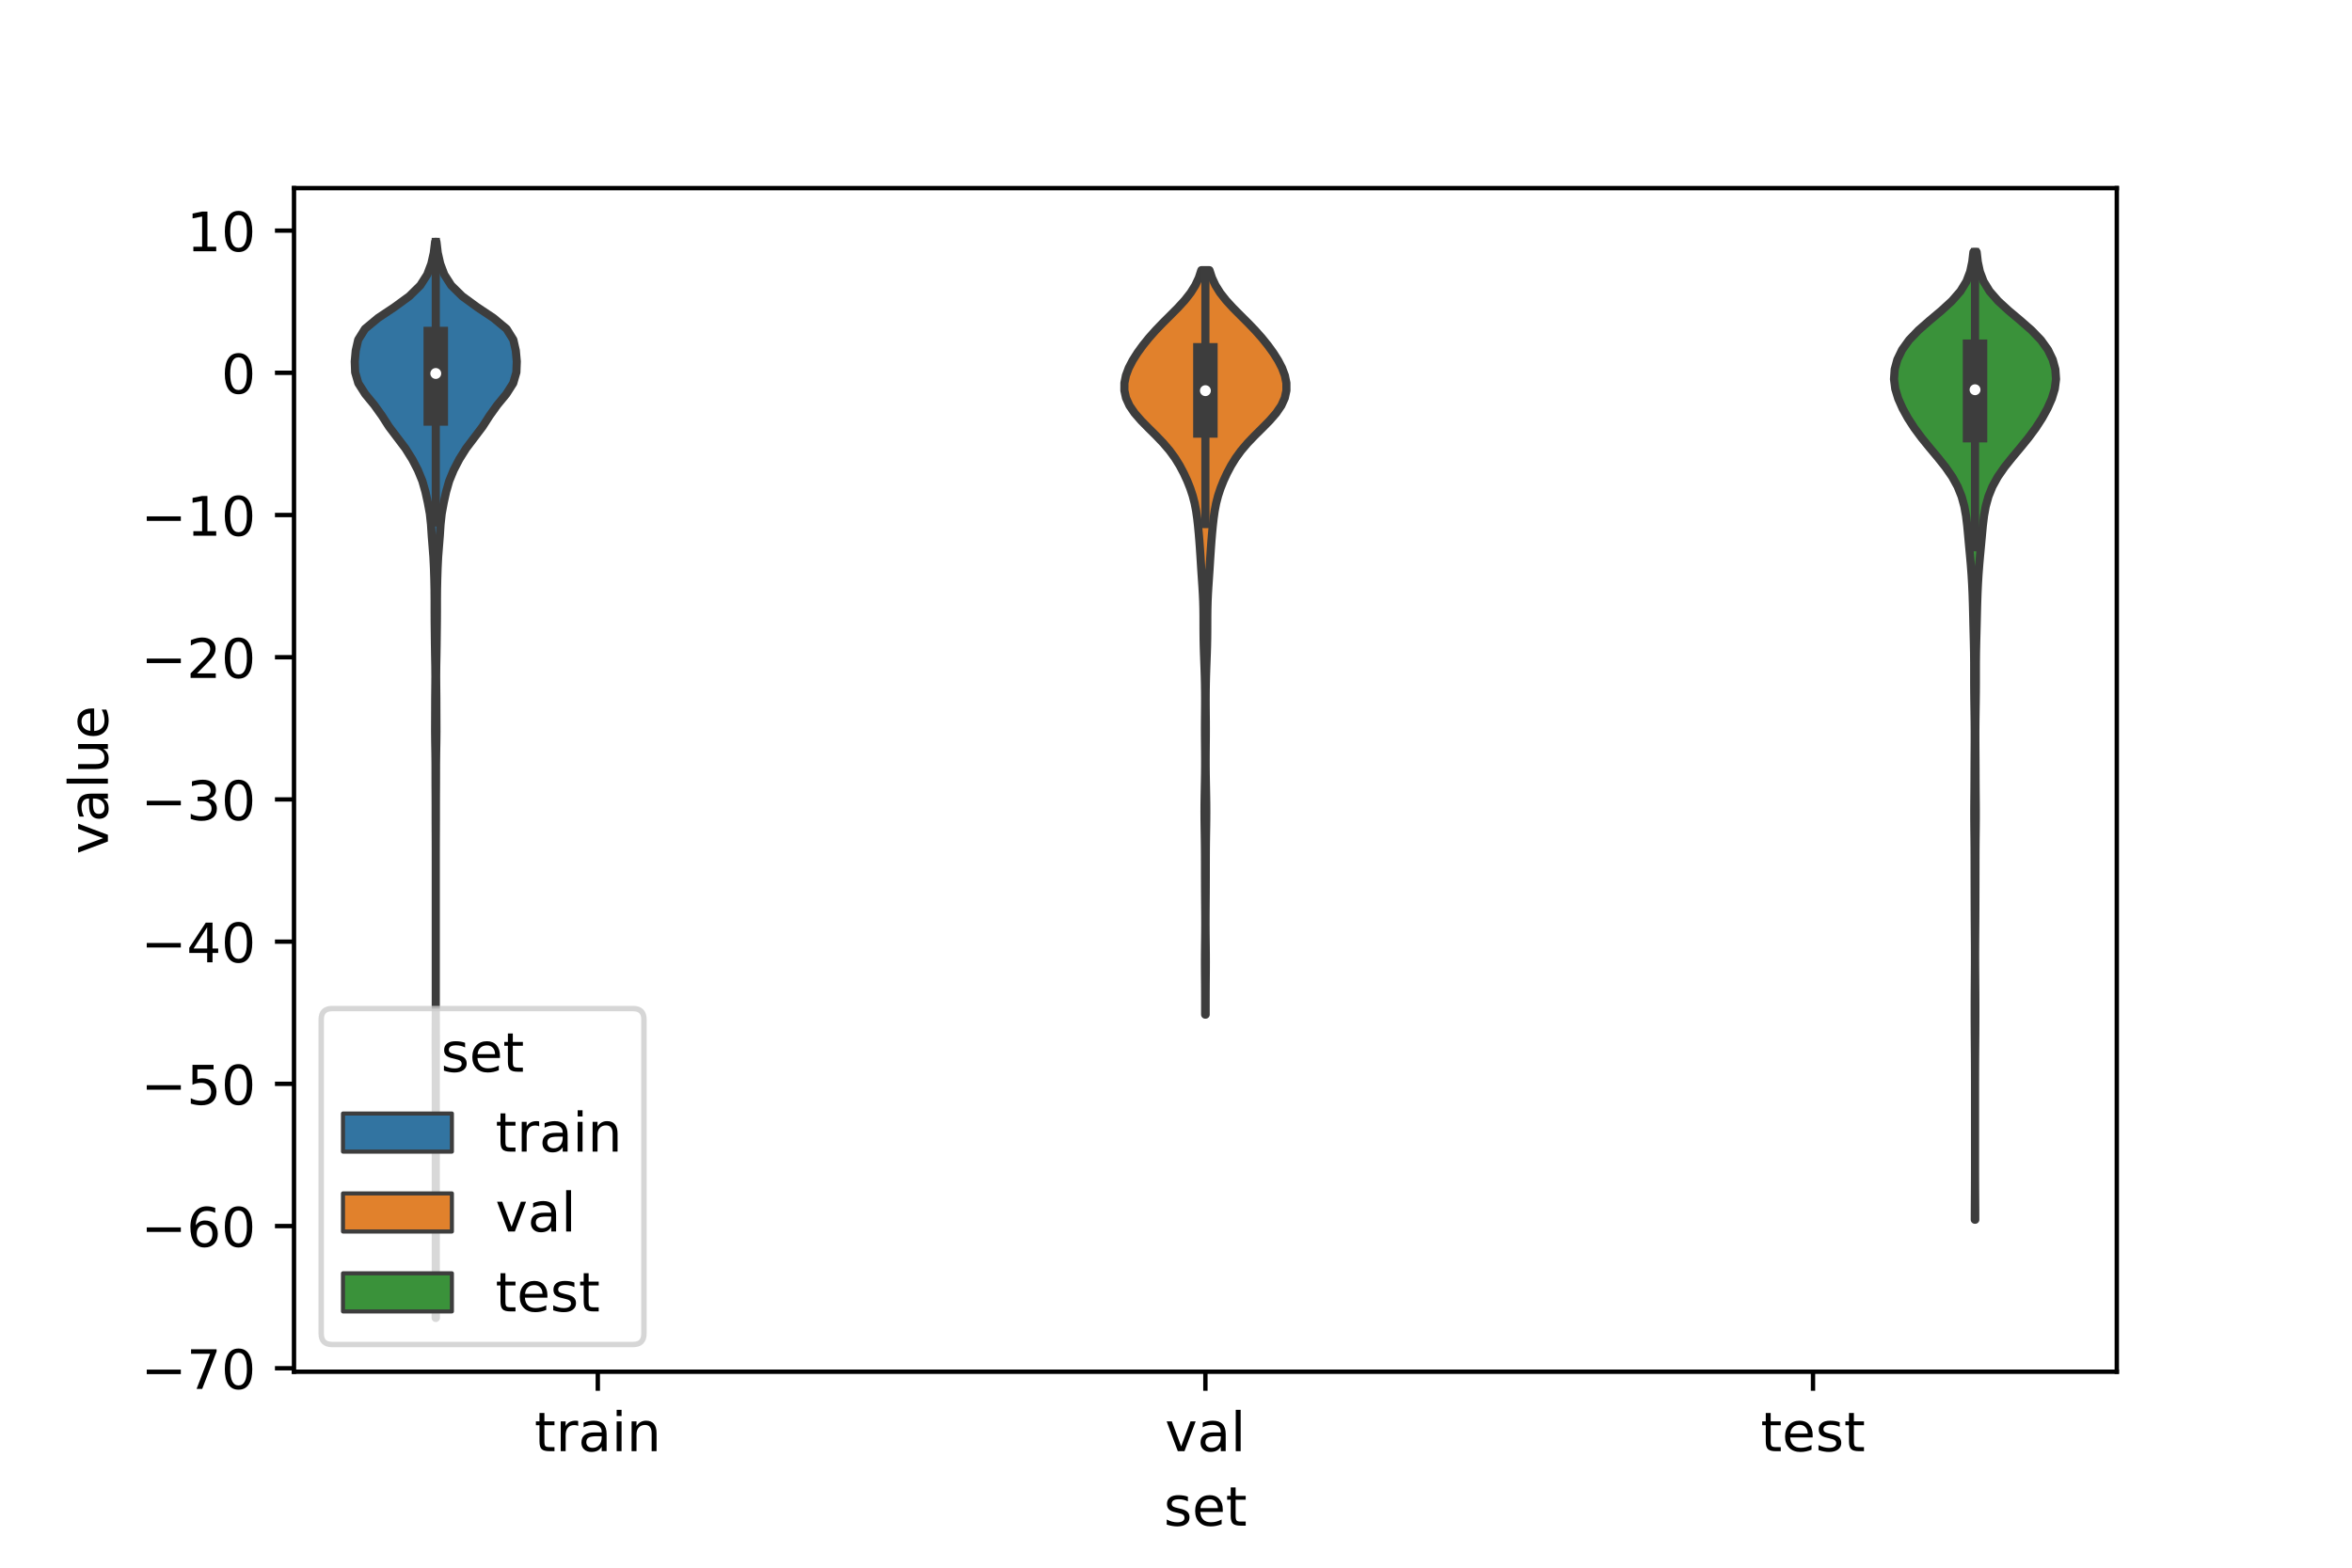 <?xml version="1.0" encoding="utf-8" standalone="no"?>
<!DOCTYPE svg PUBLIC "-//W3C//DTD SVG 1.1//EN"
  "http://www.w3.org/Graphics/SVG/1.1/DTD/svg11.dtd">
<!-- Created with matplotlib (https://matplotlib.org/) -->
<svg height="288pt" version="1.1" viewBox="0 0 432 288" width="432pt" xmlns="http://www.w3.org/2000/svg" xmlns:xlink="http://www.w3.org/1999/xlink">
 <defs>
  <style type="text/css">*{stroke-linecap:butt;stroke-linejoin:round;}</style>
 </defs>
 <g id="figure_1">
  <g id="patch_1">
   <path d="M 0 288 
L 432 288 
L 432 0 
L 0 0 
z
" style="fill:#ffffff;"/>
  </g>
  <g id="axes_1">
   <g id="patch_2">
    <path d="M 54 252 
L 388.8 252 
L 388.8 34.56 
L 54 34.56 
z
" style="fill:#ffffff;"/>
   </g>
   <g id="PolyCollection_1">
    <defs>
     <path d="M 80.06 -45.884 
L 80.02 -45.884 
L 80.025 -47.88 
L 80.035 -49.877 
L 80.039 -51.874 
L 80.04 -53.87 
L 80.04 -55.867 
L 80.04 -57.864 
L 80.04 -59.86 
L 80.04 -61.857 
L 80.04 -63.854 
L 80.04 -65.851 
L 80.04 -67.847 
L 80.04 -69.844 
L 80.04 -71.841 
L 80.04 -73.837 
L 80.04 -75.834 
L 80.04 -77.831 
L 80.04 -79.827 
L 80.04 -81.824 
L 80.04 -83.821 
L 80.04 -85.818 
L 80.04 -87.814 
L 80.04 -89.811 
L 80.037 -91.808 
L 80.03 -93.804 
L 80.021 -95.801 
L 80.022 -97.798 
L 80.031 -99.794 
L 80.038 -101.791 
L 80.04 -103.788 
L 80.04 -105.784 
L 80.04 -107.781 
L 80.04 -109.778 
L 80.04 -111.775 
L 80.04 -113.771 
L 80.04 -115.768 
L 80.04 -117.765 
L 80.04 -119.761 
L 80.04 -121.758 
L 80.04 -123.755 
L 80.04 -125.751 
L 80.04 -127.748 
L 80.04 -129.745 
L 80.039 -131.741 
L 80.035 -133.738 
L 80.025 -135.735 
L 80.019 -137.732 
L 80.019 -139.728 
L 80.014 -141.725 
L 80.002 -143.722 
L 79.998 -145.718 
L 79.994 -147.715 
L 79.972 -149.712 
L 79.937 -151.708 
L 79.917 -153.705 
L 79.924 -155.702 
L 79.932 -157.699 
L 79.937 -159.695 
L 79.957 -161.692 
L 79.973 -163.689 
L 79.957 -165.685 
L 79.917 -167.682 
L 79.886 -169.679 
L 79.863 -171.675 
L 79.839 -173.672 
L 79.828 -175.669 
L 79.828 -177.665 
L 79.813 -179.662 
L 79.77 -181.659 
L 79.707 -183.656 
L 79.609 -185.652 
L 79.455 -187.649 
L 79.296 -189.646 
L 79.167 -191.642 
L 78.952 -193.639 
L 78.586 -195.636 
L 78.147 -197.632 
L 77.578 -199.629 
L 76.76 -201.626 
L 75.724 -203.622 
L 74.472 -205.619 
L 72.959 -207.616 
L 71.45 -209.613 
L 70.167 -211.609 
L 68.738 -213.606 
L 67.09 -215.603 
L 65.817 -217.599 
L 65.237 -219.596 
L 65.16 -221.593 
L 65.341 -223.589 
L 65.794 -225.586 
L 67.039 -227.583 
L 69.444 -229.58 
L 72.437 -231.576 
L 75.173 -233.573 
L 77.201 -235.57 
L 78.476 -237.566 
L 79.228 -239.563 
L 79.678 -241.56 
L 79.915 -243.556 
L 80.165 -243.556 
L 80.165 -243.556 
L 80.402 -241.56 
L 80.852 -239.563 
L 81.604 -237.566 
L 82.879 -235.57 
L 84.907 -233.573 
L 87.643 -231.576 
L 90.636 -229.58 
L 93.041 -227.583 
L 94.286 -225.586 
L 94.739 -223.589 
L 94.92 -221.593 
L 94.843 -219.596 
L 94.263 -217.599 
L 92.99 -215.603 
L 91.342 -213.606 
L 89.913 -211.609 
L 88.63 -209.613 
L 87.121 -207.616 
L 85.608 -205.619 
L 84.356 -203.622 
L 83.32 -201.626 
L 82.502 -199.629 
L 81.933 -197.632 
L 81.494 -195.636 
L 81.128 -193.639 
L 80.913 -191.642 
L 80.784 -189.646 
L 80.625 -187.649 
L 80.471 -185.652 
L 80.373 -183.656 
L 80.31 -181.659 
L 80.267 -179.662 
L 80.252 -177.665 
L 80.252 -175.669 
L 80.241 -173.672 
L 80.217 -171.675 
L 80.194 -169.679 
L 80.163 -167.682 
L 80.123 -165.685 
L 80.107 -163.689 
L 80.123 -161.692 
L 80.143 -159.695 
L 80.148 -157.699 
L 80.156 -155.702 
L 80.163 -153.705 
L 80.143 -151.708 
L 80.108 -149.712 
L 80.086 -147.715 
L 80.082 -145.718 
L 80.078 -143.722 
L 80.066 -141.725 
L 80.061 -139.728 
L 80.061 -137.732 
L 80.055 -135.735 
L 80.045 -133.738 
L 80.041 -131.741 
L 80.04 -129.745 
L 80.04 -127.748 
L 80.04 -125.751 
L 80.04 -123.755 
L 80.04 -121.758 
L 80.04 -119.761 
L 80.04 -117.765 
L 80.04 -115.768 
L 80.04 -113.771 
L 80.04 -111.775 
L 80.04 -109.778 
L 80.04 -107.781 
L 80.04 -105.784 
L 80.04 -103.788 
L 80.042 -101.791 
L 80.049 -99.794 
L 80.058 -97.798 
L 80.059 -95.801 
L 80.05 -93.804 
L 80.043 -91.808 
L 80.04 -89.811 
L 80.04 -87.814 
L 80.04 -85.818 
L 80.04 -83.821 
L 80.04 -81.824 
L 80.04 -79.827 
L 80.04 -77.831 
L 80.04 -75.834 
L 80.04 -73.837 
L 80.04 -71.841 
L 80.04 -69.844 
L 80.04 -67.847 
L 80.04 -65.851 
L 80.04 -63.854 
L 80.04 -61.857 
L 80.04 -59.86 
L 80.04 -57.864 
L 80.04 -55.867 
L 80.04 -53.87 
L 80.041 -51.874 
L 80.045 -49.877 
L 80.055 -47.88 
L 80.06 -45.884 
z
" id="m4f47460f7c" style="stroke:#3d3d3d;stroke-width:1.5;"/>
    </defs>
    <g clip-path="url(#p346057c201)">
     <use style="fill:#3274a1;stroke:#3d3d3d;stroke-width:1.5;" x="0" xlink:href="#m4f47460f7c" y="288"/>
    </g>
   </g>
   <g id="PolyCollection_2">
    <defs>
     <path d="M 221.444 -101.606 
L 221.356 -101.606 
L 221.355 -102.987 
L 221.355 -104.368 
L 221.352 -105.75 
L 221.345 -107.131 
L 221.334 -108.512 
L 221.324 -109.894 
L 221.32 -111.275 
L 221.325 -112.657 
L 221.337 -114.038 
L 221.353 -115.419 
L 221.366 -116.801 
L 221.372 -118.182 
L 221.37 -119.563 
L 221.363 -120.945 
L 221.353 -122.326 
L 221.343 -123.707 
L 221.336 -125.089 
L 221.332 -126.47 
L 221.33 -127.852 
L 221.329 -129.233 
L 221.326 -130.614 
L 221.318 -131.996 
L 221.303 -133.377 
L 221.283 -134.758 
L 221.26 -136.14 
L 221.243 -137.521 
L 221.236 -138.902 
L 221.243 -140.284 
L 221.262 -141.665 
L 221.288 -143.047 
L 221.315 -144.428 
L 221.337 -145.809 
L 221.35 -147.191 
L 221.352 -148.572 
L 221.345 -149.953 
L 221.333 -151.335 
L 221.322 -152.716 
L 221.318 -154.098 
L 221.323 -155.479 
L 221.335 -156.86 
L 221.346 -158.242 
L 221.35 -159.623 
L 221.342 -161.004 
L 221.321 -162.386 
L 221.288 -163.767 
L 221.244 -165.148 
L 221.193 -166.53 
L 221.142 -167.911 
L 221.099 -169.293 
L 221.07 -170.674 
L 221.056 -172.055 
L 221.052 -173.437 
L 221.048 -174.818 
L 221.032 -176.199 
L 220.994 -177.581 
L 220.931 -178.962 
L 220.847 -180.343 
L 220.754 -181.725 
L 220.661 -183.106 
L 220.573 -184.488 
L 220.486 -185.869 
L 220.394 -187.25 
L 220.292 -188.632 
L 220.178 -190.013 
L 220.047 -191.394 
L 219.892 -192.776 
L 219.694 -194.157 
L 219.428 -195.539 
L 219.072 -196.92 
L 218.616 -198.301 
L 218.066 -199.683 
L 217.428 -201.064 
L 216.697 -202.445 
L 215.846 -203.827 
L 214.842 -205.208 
L 213.668 -206.589 
L 212.346 -207.971 
L 210.951 -209.352 
L 209.594 -210.734 
L 208.394 -212.115 
L 207.452 -213.496 
L 206.823 -214.878 
L 206.52 -216.259 
L 206.525 -217.64 
L 206.805 -219.022 
L 207.323 -220.403 
L 208.038 -221.784 
L 208.911 -223.166 
L 209.912 -224.547 
L 211.028 -225.929 
L 212.256 -227.31 
L 213.584 -228.691 
L 214.971 -230.073 
L 216.343 -231.454 
L 217.609 -232.835 
L 218.693 -234.217 
L 219.555 -235.598 
L 220.199 -236.98 
L 220.653 -238.361 
L 222.147 -238.361 
L 222.147 -238.361 
L 222.601 -236.98 
L 223.245 -235.598 
L 224.107 -234.217 
L 225.191 -232.835 
L 226.457 -231.454 
L 227.829 -230.073 
L 229.216 -228.691 
L 230.544 -227.31 
L 231.772 -225.929 
L 232.888 -224.547 
L 233.889 -223.166 
L 234.762 -221.784 
L 235.477 -220.403 
L 235.995 -219.022 
L 236.275 -217.64 
L 236.28 -216.259 
L 235.977 -214.878 
L 235.348 -213.496 
L 234.406 -212.115 
L 233.206 -210.734 
L 231.849 -209.352 
L 230.454 -207.971 
L 229.132 -206.589 
L 227.958 -205.208 
L 226.954 -203.827 
L 226.103 -202.445 
L 225.372 -201.064 
L 224.734 -199.683 
L 224.184 -198.301 
L 223.728 -196.92 
L 223.372 -195.539 
L 223.106 -194.157 
L 222.908 -192.776 
L 222.753 -191.394 
L 222.622 -190.013 
L 222.508 -188.632 
L 222.406 -187.25 
L 222.314 -185.869 
L 222.227 -184.488 
L 222.139 -183.106 
L 222.046 -181.725 
L 221.953 -180.343 
L 221.869 -178.962 
L 221.806 -177.581 
L 221.768 -176.199 
L 221.752 -174.818 
L 221.748 -173.437 
L 221.744 -172.055 
L 221.73 -170.674 
L 221.701 -169.293 
L 221.658 -167.911 
L 221.607 -166.53 
L 221.556 -165.148 
L 221.512 -163.767 
L 221.479 -162.386 
L 221.458 -161.004 
L 221.45 -159.623 
L 221.454 -158.242 
L 221.465 -156.86 
L 221.477 -155.479 
L 221.482 -154.098 
L 221.478 -152.716 
L 221.467 -151.335 
L 221.455 -149.953 
L 221.448 -148.572 
L 221.45 -147.191 
L 221.463 -145.809 
L 221.485 -144.428 
L 221.512 -143.047 
L 221.538 -141.665 
L 221.557 -140.284 
L 221.564 -138.902 
L 221.557 -137.521 
L 221.54 -136.14 
L 221.517 -134.758 
L 221.497 -133.377 
L 221.482 -131.996 
L 221.474 -130.614 
L 221.471 -129.233 
L 221.47 -127.852 
L 221.468 -126.47 
L 221.464 -125.089 
L 221.457 -123.707 
L 221.447 -122.326 
L 221.437 -120.945 
L 221.43 -119.563 
L 221.428 -118.182 
L 221.434 -116.801 
L 221.447 -115.419 
L 221.463 -114.038 
L 221.475 -112.657 
L 221.48 -111.275 
L 221.476 -109.894 
L 221.466 -108.512 
L 221.455 -107.131 
L 221.448 -105.75 
L 221.445 -104.368 
L 221.445 -102.987 
L 221.444 -101.606 
z
" id="m8edcb664fe" style="stroke:#3d3d3d;stroke-width:1.5;"/>
    </defs>
    <g clip-path="url(#p346057c201)">
     <use style="fill:#e1812c;stroke:#3d3d3d;stroke-width:1.5;" x="0" xlink:href="#m8edcb664fe" y="288"/>
    </g>
   </g>
   <g id="PolyCollection_3">
    <defs>
     <path d="M 362.802 -63.928 
L 362.718 -63.928 
L 362.722 -65.724 
L 362.733 -67.519 
L 362.745 -69.315 
L 362.753 -71.11 
L 362.758 -72.906 
L 362.759 -74.702 
L 362.76 -76.497 
L 362.76 -78.293 
L 362.76 -80.088 
L 362.76 -81.884 
L 362.76 -83.68 
L 362.76 -85.475 
L 362.76 -87.271 
L 362.759 -89.067 
L 362.756 -90.862 
L 362.75 -92.658 
L 362.74 -94.453 
L 362.726 -96.249 
L 362.713 -98.045 
L 362.704 -99.84 
L 362.7 -101.636 
L 362.701 -103.432 
L 362.706 -105.227 
L 362.717 -107.023 
L 362.73 -108.818 
L 362.741 -110.614 
L 362.746 -112.41 
L 362.742 -114.205 
L 362.731 -116.001 
L 362.718 -117.797 
L 362.707 -119.592 
L 362.7 -121.388 
L 362.695 -123.183 
L 362.69 -124.979 
L 362.686 -126.775 
L 362.683 -128.57 
L 362.681 -130.366 
L 362.675 -132.162 
L 362.661 -133.957 
L 362.641 -135.753 
L 362.626 -137.548 
L 362.625 -139.344 
L 362.638 -141.14 
L 362.654 -142.935 
L 362.664 -144.731 
L 362.67 -146.526 
L 362.679 -148.322 
L 362.691 -150.118 
L 362.701 -151.913 
L 362.702 -153.709 
L 362.688 -155.505 
L 362.664 -157.3 
L 362.637 -159.096 
L 362.616 -160.891 
L 362.606 -162.687 
L 362.606 -164.483 
L 362.604 -166.278 
L 362.585 -168.074 
L 362.548 -169.87 
L 362.502 -171.665 
L 362.457 -173.461 
L 362.416 -175.256 
L 362.37 -177.052 
L 362.311 -178.848 
L 362.23 -180.643 
L 362.123 -182.439 
L 361.988 -184.235 
L 361.829 -186.03 
L 361.661 -187.826 
L 361.498 -189.621 
L 361.33 -191.417 
L 361.114 -193.213 
L 360.789 -195.008 
L 360.293 -196.804 
L 359.571 -198.6 
L 358.583 -200.395 
L 357.337 -202.191 
L 355.904 -203.986 
L 354.4 -205.782 
L 352.941 -207.578 
L 351.61 -209.373 
L 350.446 -211.169 
L 349.456 -212.964 
L 348.658 -214.76 
L 348.111 -216.556 
L 347.88 -218.351 
L 348.006 -220.147 
L 348.495 -221.943 
L 349.363 -223.738 
L 350.654 -225.534 
L 352.379 -227.329 
L 354.429 -229.125 
L 356.57 -230.921 
L 358.525 -232.716 
L 360.09 -234.512 
L 361.19 -236.308 
L 361.873 -238.103 
L 362.255 -239.899 
L 362.46 -241.694 
L 363.06 -241.694 
L 363.06 -241.694 
L 363.265 -239.899 
L 363.647 -238.103 
L 364.33 -236.308 
L 365.43 -234.512 
L 366.995 -232.716 
L 368.95 -230.921 
L 371.091 -229.125 
L 373.141 -227.329 
L 374.866 -225.534 
L 376.157 -223.738 
L 377.025 -221.943 
L 377.514 -220.147 
L 377.64 -218.351 
L 377.409 -216.556 
L 376.862 -214.76 
L 376.064 -212.964 
L 375.074 -211.169 
L 373.91 -209.373 
L 372.579 -207.578 
L 371.12 -205.782 
L 369.616 -203.986 
L 368.183 -202.191 
L 366.937 -200.395 
L 365.949 -198.6 
L 365.227 -196.804 
L 364.731 -195.008 
L 364.406 -193.213 
L 364.19 -191.417 
L 364.022 -189.621 
L 363.859 -187.826 
L 363.691 -186.03 
L 363.532 -184.235 
L 363.397 -182.439 
L 363.29 -180.643 
L 363.209 -178.848 
L 363.15 -177.052 
L 363.104 -175.256 
L 363.063 -173.461 
L 363.018 -171.665 
L 362.972 -169.87 
L 362.935 -168.074 
L 362.916 -166.278 
L 362.914 -164.483 
L 362.914 -162.687 
L 362.904 -160.891 
L 362.883 -159.096 
L 362.856 -157.3 
L 362.832 -155.505 
L 362.818 -153.709 
L 362.819 -151.913 
L 362.829 -150.118 
L 362.841 -148.322 
L 362.85 -146.526 
L 362.856 -144.731 
L 362.866 -142.935 
L 362.882 -141.14 
L 362.895 -139.344 
L 362.894 -137.548 
L 362.879 -135.753 
L 362.859 -133.957 
L 362.845 -132.162 
L 362.839 -130.366 
L 362.837 -128.57 
L 362.834 -126.775 
L 362.83 -124.979 
L 362.825 -123.183 
L 362.82 -121.388 
L 362.813 -119.592 
L 362.802 -117.797 
L 362.789 -116.001 
L 362.778 -114.205 
L 362.774 -112.41 
L 362.779 -110.614 
L 362.79 -108.818 
L 362.803 -107.023 
L 362.814 -105.227 
L 362.819 -103.432 
L 362.82 -101.636 
L 362.816 -99.84 
L 362.807 -98.045 
L 362.794 -96.249 
L 362.78 -94.453 
L 362.77 -92.658 
L 362.764 -90.862 
L 362.761 -89.067 
L 362.76 -87.271 
L 362.76 -85.475 
L 362.76 -83.68 
L 362.76 -81.884 
L 362.76 -80.088 
L 362.76 -78.293 
L 362.76 -76.497 
L 362.761 -74.702 
L 362.762 -72.906 
L 362.767 -71.11 
L 362.775 -69.315 
L 362.787 -67.519 
L 362.798 -65.724 
L 362.802 -63.928 
z
" id="mbe8807003b" style="stroke:#3d3d3d;stroke-width:1.5;"/>
    </defs>
    <g clip-path="url(#p346057c201)">
     <use style="fill:#3a923a;stroke:#3d3d3d;stroke-width:1.5;" x="0" xlink:href="#mbe8807003b" y="288"/>
    </g>
   </g>
   <g id="patch_3">
    <path clip-path="url(#p346057c201)" d="M 109.8 68.489 
L 109.8 68.489 
L 109.8 68.489 
L 109.8 68.489 
z
" style="fill:#3274a1;stroke:#3d3d3d;stroke-linejoin:miter;stroke-width:0.75;"/>
   </g>
   <g id="patch_4">
    <path clip-path="url(#p346057c201)" d="M 109.8 68.489 
L 109.8 68.489 
L 109.8 68.489 
L 109.8 68.489 
z
" style="fill:#e1812c;stroke:#3d3d3d;stroke-linejoin:miter;stroke-width:0.75;"/>
   </g>
   <g id="patch_5">
    <path clip-path="url(#p346057c201)" d="M 109.8 68.489 
L 109.8 68.489 
L 109.8 68.489 
L 109.8 68.489 
z
" style="fill:#3a923a;stroke:#3d3d3d;stroke-linejoin:miter;stroke-width:0.75;"/>
   </g>
   <g id="matplotlib.axis_1">
    <g id="xtick_1">
     <g id="line2d_1">
      <defs>
       <path d="M 0 0 
L 0 3.5 
" id="mf906f0201d" style="stroke:#000000;stroke-width:0.8;"/>
      </defs>
      <g>
       <use style="stroke:#000000;stroke-width:0.8;" x="109.8" xlink:href="#mf906f0201d" y="252"/>
      </g>
     </g>
     <g id="text_1">
      <!-- train -->
      <g transform="translate(98.162 266.598)scale(0.1 -0.1)">
       <defs>
        <path d="M 18.312 70.219 
L 18.312 54.688 
L 36.812 54.688 
L 36.812 47.703 
L 18.312 47.703 
L 18.312 18.016 
Q 18.312 11.328 20.141 9.422 
Q 21.969 7.516 27.594 7.516 
L 36.812 7.516 
L 36.812 0 
L 27.594 0 
Q 17.188 0 13.234 3.875 
Q 9.281 7.766 9.281 18.016 
L 9.281 47.703 
L 2.688 47.703 
L 2.688 54.688 
L 9.281 54.688 
L 9.281 70.219 
z
" id="DejaVuSans-116"/>
        <path d="M 41.109 46.297 
Q 39.594 47.172 37.812 47.578 
Q 36.031 48 33.891 48 
Q 26.266 48 22.188 43.047 
Q 18.109 38.094 18.109 28.812 
L 18.109 0 
L 9.078 0 
L 9.078 54.688 
L 18.109 54.688 
L 18.109 46.188 
Q 20.953 51.172 25.484 53.578 
Q 30.031 56 36.531 56 
Q 37.453 56 38.578 55.875 
Q 39.703 55.766 41.062 55.516 
z
" id="DejaVuSans-114"/>
        <path d="M 34.281 27.484 
Q 23.391 27.484 19.188 25 
Q 14.984 22.516 14.984 16.5 
Q 14.984 11.719 18.141 8.906 
Q 21.297 6.109 26.703 6.109 
Q 34.188 6.109 38.703 11.406 
Q 43.219 16.703 43.219 25.484 
L 43.219 27.484 
z
M 52.203 31.203 
L 52.203 0 
L 43.219 0 
L 43.219 8.297 
Q 40.141 3.328 35.547 0.953 
Q 30.953 -1.422 24.312 -1.422 
Q 15.922 -1.422 10.953 3.297 
Q 6 8.016 6 15.922 
Q 6 25.141 12.172 29.828 
Q 18.359 34.516 30.609 34.516 
L 43.219 34.516 
L 43.219 35.406 
Q 43.219 41.609 39.141 45 
Q 35.062 48.391 27.688 48.391 
Q 23 48.391 18.547 47.266 
Q 14.109 46.141 10.016 43.891 
L 10.016 52.203 
Q 14.938 54.109 19.578 55.047 
Q 24.219 56 28.609 56 
Q 40.484 56 46.344 49.844 
Q 52.203 43.703 52.203 31.203 
z
" id="DejaVuSans-97"/>
        <path d="M 9.422 54.688 
L 18.406 54.688 
L 18.406 0 
L 9.422 0 
z
M 9.422 75.984 
L 18.406 75.984 
L 18.406 64.594 
L 9.422 64.594 
z
" id="DejaVuSans-105"/>
        <path d="M 54.891 33.016 
L 54.891 0 
L 45.906 0 
L 45.906 32.719 
Q 45.906 40.484 42.875 44.328 
Q 39.844 48.188 33.797 48.188 
Q 26.516 48.188 22.312 43.547 
Q 18.109 38.922 18.109 30.906 
L 18.109 0 
L 9.078 0 
L 9.078 54.688 
L 18.109 54.688 
L 18.109 46.188 
Q 21.344 51.125 25.703 53.562 
Q 30.078 56 35.797 56 
Q 45.219 56 50.047 50.172 
Q 54.891 44.344 54.891 33.016 
z
" id="DejaVuSans-110"/>
       </defs>
       <use xlink:href="#DejaVuSans-116"/>
       <use x="39.209" xlink:href="#DejaVuSans-114"/>
       <use x="80.322" xlink:href="#DejaVuSans-97"/>
       <use x="141.602" xlink:href="#DejaVuSans-105"/>
       <use x="169.385" xlink:href="#DejaVuSans-110"/>
      </g>
     </g>
    </g>
    <g id="xtick_2">
     <g id="line2d_2">
      <g>
       <use style="stroke:#000000;stroke-width:0.8;" x="221.4" xlink:href="#mf906f0201d" y="252"/>
      </g>
     </g>
     <g id="text_2">
      <!-- val -->
      <g transform="translate(213.988 266.598)scale(0.1 -0.1)">
       <defs>
        <path d="M 2.984 54.688 
L 12.5 54.688 
L 29.594 8.797 
L 46.688 54.688 
L 56.203 54.688 
L 35.688 0 
L 23.484 0 
z
" id="DejaVuSans-118"/>
        <path d="M 9.422 75.984 
L 18.406 75.984 
L 18.406 0 
L 9.422 0 
z
" id="DejaVuSans-108"/>
       </defs>
       <use xlink:href="#DejaVuSans-118"/>
       <use x="59.18" xlink:href="#DejaVuSans-97"/>
       <use x="120.459" xlink:href="#DejaVuSans-108"/>
      </g>
     </g>
    </g>
    <g id="xtick_3">
     <g id="line2d_3">
      <g>
       <use style="stroke:#000000;stroke-width:0.8;" x="333" xlink:href="#mf906f0201d" y="252"/>
      </g>
     </g>
     <g id="text_3">
      <!-- test -->
      <g transform="translate(323.398 266.598)scale(0.1 -0.1)">
       <defs>
        <path d="M 56.203 29.594 
L 56.203 25.203 
L 14.891 25.203 
Q 15.484 15.922 20.484 11.062 
Q 25.484 6.203 34.422 6.203 
Q 39.594 6.203 44.453 7.469 
Q 49.312 8.734 54.109 11.281 
L 54.109 2.781 
Q 49.266 0.734 44.188 -0.344 
Q 39.109 -1.422 33.891 -1.422 
Q 20.797 -1.422 13.156 6.188 
Q 5.516 13.812 5.516 26.812 
Q 5.516 40.234 12.766 48.109 
Q 20.016 56 32.328 56 
Q 43.359 56 49.781 48.891 
Q 56.203 41.797 56.203 29.594 
z
M 47.219 32.234 
Q 47.125 39.594 43.094 43.984 
Q 39.062 48.391 32.422 48.391 
Q 24.906 48.391 20.391 44.141 
Q 15.875 39.891 15.188 32.172 
z
" id="DejaVuSans-101"/>
        <path d="M 44.281 53.078 
L 44.281 44.578 
Q 40.484 46.531 36.375 47.5 
Q 32.281 48.484 27.875 48.484 
Q 21.188 48.484 17.844 46.438 
Q 14.5 44.391 14.5 40.281 
Q 14.5 37.156 16.891 35.375 
Q 19.281 33.594 26.516 31.984 
L 29.594 31.297 
Q 39.156 29.25 43.188 25.516 
Q 47.219 21.781 47.219 15.094 
Q 47.219 7.469 41.188 3.016 
Q 35.156 -1.422 24.609 -1.422 
Q 20.219 -1.422 15.453 -0.562 
Q 10.688 0.297 5.422 2 
L 5.422 11.281 
Q 10.406 8.688 15.234 7.391 
Q 20.062 6.109 24.812 6.109 
Q 31.156 6.109 34.562 8.281 
Q 37.984 10.453 37.984 14.406 
Q 37.984 18.062 35.516 20.016 
Q 33.062 21.969 24.703 23.781 
L 21.578 24.516 
Q 13.234 26.266 9.516 29.906 
Q 5.812 33.547 5.812 39.891 
Q 5.812 47.609 11.281 51.797 
Q 16.75 56 26.812 56 
Q 31.781 56 36.172 55.266 
Q 40.578 54.547 44.281 53.078 
z
" id="DejaVuSans-115"/>
       </defs>
       <use xlink:href="#DejaVuSans-116"/>
       <use x="39.209" xlink:href="#DejaVuSans-101"/>
       <use x="100.732" xlink:href="#DejaVuSans-115"/>
       <use x="152.832" xlink:href="#DejaVuSans-116"/>
      </g>
     </g>
    </g>
    <g id="text_4">
     <!-- set -->
     <g transform="translate(213.759 280.277)scale(0.1 -0.1)">
      <use xlink:href="#DejaVuSans-115"/>
      <use x="52.1" xlink:href="#DejaVuSans-101"/>
      <use x="113.623" xlink:href="#DejaVuSans-116"/>
     </g>
    </g>
   </g>
   <g id="matplotlib.axis_2">
    <g id="ytick_1">
     <g id="line2d_4">
      <defs>
       <path d="M 0 0 
L -3.5 0 
" id="m1b273098f4" style="stroke:#000000;stroke-width:0.8;"/>
      </defs>
      <g>
       <use style="stroke:#000000;stroke-width:0.8;" x="54" xlink:href="#m1b273098f4" y="251.362"/>
      </g>
     </g>
     <g id="text_5">
      <!-- −70 -->
      <g transform="translate(25.895 255.161)scale(0.1 -0.1)">
       <defs>
        <path d="M 10.594 35.5 
L 73.188 35.5 
L 73.188 27.203 
L 10.594 27.203 
z
" id="DejaVuSans-8722"/>
        <path d="M 8.203 72.906 
L 55.078 72.906 
L 55.078 68.703 
L 28.609 0 
L 18.312 0 
L 43.219 64.594 
L 8.203 64.594 
z
" id="DejaVuSans-55"/>
        <path d="M 31.781 66.406 
Q 24.172 66.406 20.328 58.906 
Q 16.5 51.422 16.5 36.375 
Q 16.5 21.391 20.328 13.891 
Q 24.172 6.391 31.781 6.391 
Q 39.453 6.391 43.281 13.891 
Q 47.125 21.391 47.125 36.375 
Q 47.125 51.422 43.281 58.906 
Q 39.453 66.406 31.781 66.406 
z
M 31.781 74.219 
Q 44.047 74.219 50.516 64.516 
Q 56.984 54.828 56.984 36.375 
Q 56.984 17.969 50.516 8.266 
Q 44.047 -1.422 31.781 -1.422 
Q 19.531 -1.422 13.062 8.266 
Q 6.594 17.969 6.594 36.375 
Q 6.594 54.828 13.062 64.516 
Q 19.531 74.219 31.781 74.219 
z
" id="DejaVuSans-48"/>
       </defs>
       <use xlink:href="#DejaVuSans-8722"/>
       <use x="83.789" xlink:href="#DejaVuSans-55"/>
       <use x="147.412" xlink:href="#DejaVuSans-48"/>
      </g>
     </g>
    </g>
    <g id="ytick_2">
     <g id="line2d_5">
      <g>
       <use style="stroke:#000000;stroke-width:0.8;" x="54" xlink:href="#m1b273098f4" y="225.237"/>
      </g>
     </g>
     <g id="text_6">
      <!-- −60 -->
      <g transform="translate(25.895 229.036)scale(0.1 -0.1)">
       <defs>
        <path d="M 33.016 40.375 
Q 26.375 40.375 22.484 35.828 
Q 18.609 31.297 18.609 23.391 
Q 18.609 15.531 22.484 10.953 
Q 26.375 6.391 33.016 6.391 
Q 39.656 6.391 43.531 10.953 
Q 47.406 15.531 47.406 23.391 
Q 47.406 31.297 43.531 35.828 
Q 39.656 40.375 33.016 40.375 
z
M 52.594 71.297 
L 52.594 62.312 
Q 48.875 64.062 45.094 64.984 
Q 41.312 65.922 37.594 65.922 
Q 27.828 65.922 22.672 59.328 
Q 17.531 52.734 16.797 39.406 
Q 19.672 43.656 24.016 45.922 
Q 28.375 48.188 33.594 48.188 
Q 44.578 48.188 50.953 41.516 
Q 57.328 34.859 57.328 23.391 
Q 57.328 12.156 50.688 5.359 
Q 44.047 -1.422 33.016 -1.422 
Q 20.359 -1.422 13.672 8.266 
Q 6.984 17.969 6.984 36.375 
Q 6.984 53.656 15.188 63.938 
Q 23.391 74.219 37.203 74.219 
Q 40.922 74.219 44.703 73.484 
Q 48.484 72.75 52.594 71.297 
z
" id="DejaVuSans-54"/>
       </defs>
       <use xlink:href="#DejaVuSans-8722"/>
       <use x="83.789" xlink:href="#DejaVuSans-54"/>
       <use x="147.412" xlink:href="#DejaVuSans-48"/>
      </g>
     </g>
    </g>
    <g id="ytick_3">
     <g id="line2d_6">
      <g>
       <use style="stroke:#000000;stroke-width:0.8;" x="54" xlink:href="#m1b273098f4" y="199.113"/>
      </g>
     </g>
     <g id="text_7">
      <!-- −50 -->
      <g transform="translate(25.895 202.912)scale(0.1 -0.1)">
       <defs>
        <path d="M 10.797 72.906 
L 49.516 72.906 
L 49.516 64.594 
L 19.828 64.594 
L 19.828 46.734 
Q 21.969 47.469 24.109 47.828 
Q 26.266 48.188 28.422 48.188 
Q 40.625 48.188 47.75 41.5 
Q 54.891 34.812 54.891 23.391 
Q 54.891 11.625 47.562 5.094 
Q 40.234 -1.422 26.906 -1.422 
Q 22.312 -1.422 17.547 -0.641 
Q 12.797 0.141 7.719 1.703 
L 7.719 11.625 
Q 12.109 9.234 16.797 8.062 
Q 21.484 6.891 26.703 6.891 
Q 35.156 6.891 40.078 11.328 
Q 45.016 15.766 45.016 23.391 
Q 45.016 31 40.078 35.438 
Q 35.156 39.891 26.703 39.891 
Q 22.75 39.891 18.812 39.016 
Q 14.891 38.141 10.797 36.281 
z
" id="DejaVuSans-53"/>
       </defs>
       <use xlink:href="#DejaVuSans-8722"/>
       <use x="83.789" xlink:href="#DejaVuSans-53"/>
       <use x="147.412" xlink:href="#DejaVuSans-48"/>
      </g>
     </g>
    </g>
    <g id="ytick_4">
     <g id="line2d_7">
      <g>
       <use style="stroke:#000000;stroke-width:0.8;" x="54" xlink:href="#m1b273098f4" y="172.988"/>
      </g>
     </g>
     <g id="text_8">
      <!-- −40 -->
      <g transform="translate(25.895 176.787)scale(0.1 -0.1)">
       <defs>
        <path d="M 37.797 64.312 
L 12.891 25.391 
L 37.797 25.391 
z
M 35.203 72.906 
L 47.609 72.906 
L 47.609 25.391 
L 58.016 25.391 
L 58.016 17.188 
L 47.609 17.188 
L 47.609 0 
L 37.797 0 
L 37.797 17.188 
L 4.891 17.188 
L 4.891 26.703 
z
" id="DejaVuSans-52"/>
       </defs>
       <use xlink:href="#DejaVuSans-8722"/>
       <use x="83.789" xlink:href="#DejaVuSans-52"/>
       <use x="147.412" xlink:href="#DejaVuSans-48"/>
      </g>
     </g>
    </g>
    <g id="ytick_5">
     <g id="line2d_8">
      <g>
       <use style="stroke:#000000;stroke-width:0.8;" x="54" xlink:href="#m1b273098f4" y="146.863"/>
      </g>
     </g>
     <g id="text_9">
      <!-- −30 -->
      <g transform="translate(25.895 150.663)scale(0.1 -0.1)">
       <defs>
        <path d="M 40.578 39.312 
Q 47.656 37.797 51.625 33 
Q 55.609 28.219 55.609 21.188 
Q 55.609 10.406 48.188 4.484 
Q 40.766 -1.422 27.094 -1.422 
Q 22.516 -1.422 17.656 -0.516 
Q 12.797 0.391 7.625 2.203 
L 7.625 11.719 
Q 11.719 9.328 16.594 8.109 
Q 21.484 6.891 26.812 6.891 
Q 36.078 6.891 40.938 10.547 
Q 45.797 14.203 45.797 21.188 
Q 45.797 27.641 41.281 31.266 
Q 36.766 34.906 28.719 34.906 
L 20.219 34.906 
L 20.219 43.016 
L 29.109 43.016 
Q 36.375 43.016 40.234 45.922 
Q 44.094 48.828 44.094 54.297 
Q 44.094 59.906 40.109 62.906 
Q 36.141 65.922 28.719 65.922 
Q 24.656 65.922 20.016 65.031 
Q 15.375 64.156 9.812 62.312 
L 9.812 71.094 
Q 15.438 72.656 20.344 73.438 
Q 25.25 74.219 29.594 74.219 
Q 40.828 74.219 47.359 69.109 
Q 53.906 64.016 53.906 55.328 
Q 53.906 49.266 50.438 45.094 
Q 46.969 40.922 40.578 39.312 
z
" id="DejaVuSans-51"/>
       </defs>
       <use xlink:href="#DejaVuSans-8722"/>
       <use x="83.789" xlink:href="#DejaVuSans-51"/>
       <use x="147.412" xlink:href="#DejaVuSans-48"/>
      </g>
     </g>
    </g>
    <g id="ytick_6">
     <g id="line2d_9">
      <g>
       <use style="stroke:#000000;stroke-width:0.8;" x="54" xlink:href="#m1b273098f4" y="120.739"/>
      </g>
     </g>
     <g id="text_10">
      <!-- −20 -->
      <g transform="translate(25.895 124.538)scale(0.1 -0.1)">
       <defs>
        <path d="M 19.188 8.297 
L 53.609 8.297 
L 53.609 0 
L 7.328 0 
L 7.328 8.297 
Q 12.938 14.109 22.625 23.891 
Q 32.328 33.688 34.812 36.531 
Q 39.547 41.844 41.422 45.531 
Q 43.312 49.219 43.312 52.781 
Q 43.312 58.594 39.234 62.25 
Q 35.156 65.922 28.609 65.922 
Q 23.969 65.922 18.812 64.312 
Q 13.672 62.703 7.812 59.422 
L 7.812 69.391 
Q 13.766 71.781 18.938 73 
Q 24.125 74.219 28.422 74.219 
Q 39.75 74.219 46.484 68.547 
Q 53.219 62.891 53.219 53.422 
Q 53.219 48.922 51.531 44.891 
Q 49.859 40.875 45.406 35.406 
Q 44.188 33.984 37.641 27.219 
Q 31.109 20.453 19.188 8.297 
z
" id="DejaVuSans-50"/>
       </defs>
       <use xlink:href="#DejaVuSans-8722"/>
       <use x="83.789" xlink:href="#DejaVuSans-50"/>
       <use x="147.412" xlink:href="#DejaVuSans-48"/>
      </g>
     </g>
    </g>
    <g id="ytick_7">
     <g id="line2d_10">
      <g>
       <use style="stroke:#000000;stroke-width:0.8;" x="54" xlink:href="#m1b273098f4" y="94.614"/>
      </g>
     </g>
     <g id="text_11">
      <!-- −10 -->
      <g transform="translate(25.895 98.413)scale(0.1 -0.1)">
       <defs>
        <path d="M 12.406 8.297 
L 28.516 8.297 
L 28.516 63.922 
L 10.984 60.406 
L 10.984 69.391 
L 28.422 72.906 
L 38.281 72.906 
L 38.281 8.297 
L 54.391 8.297 
L 54.391 0 
L 12.406 0 
z
" id="DejaVuSans-49"/>
       </defs>
       <use xlink:href="#DejaVuSans-8722"/>
       <use x="83.789" xlink:href="#DejaVuSans-49"/>
       <use x="147.412" xlink:href="#DejaVuSans-48"/>
      </g>
     </g>
    </g>
    <g id="ytick_8">
     <g id="line2d_11">
      <g>
       <use style="stroke:#000000;stroke-width:0.8;" x="54" xlink:href="#m1b273098f4" y="68.489"/>
      </g>
     </g>
     <g id="text_12">
      <!-- 0 -->
      <g transform="translate(40.638 72.289)scale(0.1 -0.1)">
       <use xlink:href="#DejaVuSans-48"/>
      </g>
     </g>
    </g>
    <g id="ytick_9">
     <g id="line2d_12">
      <g>
       <use style="stroke:#000000;stroke-width:0.8;" x="54" xlink:href="#m1b273098f4" y="42.365"/>
      </g>
     </g>
     <g id="text_13">
      <!-- 10 -->
      <g transform="translate(34.275 46.164)scale(0.1 -0.1)">
       <use xlink:href="#DejaVuSans-49"/>
       <use x="63.623" xlink:href="#DejaVuSans-48"/>
      </g>
     </g>
    </g>
    <g id="text_14">
     <!-- value -->
     <g transform="translate(19.816 156.938)rotate(-90)scale(0.1 -0.1)">
      <defs>
       <path d="M 8.5 21.578 
L 8.5 54.688 
L 17.484 54.688 
L 17.484 21.922 
Q 17.484 14.156 20.5 10.266 
Q 23.531 6.391 29.594 6.391 
Q 36.859 6.391 41.078 11.031 
Q 45.312 15.672 45.312 23.688 
L 45.312 54.688 
L 54.297 54.688 
L 54.297 0 
L 45.312 0 
L 45.312 8.406 
Q 42.047 3.422 37.719 1 
Q 33.406 -1.422 27.688 -1.422 
Q 18.266 -1.422 13.375 4.438 
Q 8.5 10.297 8.5 21.578 
z
M 31.109 56 
z
" id="DejaVuSans-117"/>
      </defs>
      <use xlink:href="#DejaVuSans-118"/>
      <use x="59.18" xlink:href="#DejaVuSans-97"/>
      <use x="120.459" xlink:href="#DejaVuSans-108"/>
      <use x="148.242" xlink:href="#DejaVuSans-117"/>
      <use x="211.621" xlink:href="#DejaVuSans-101"/>
     </g>
    </g>
   </g>
   <g id="line2d_13">
    <path clip-path="url(#p346057c201)" d="M 80.04 95.985 
L 80.04 44.444 
" style="fill:none;stroke:#3d3d3d;stroke-linecap:square;stroke-width:1.5;"/>
   </g>
   <g id="line2d_14">
    <path clip-path="url(#p346057c201)" d="M 80.04 75.957 
L 80.04 62.28 
" style="fill:none;stroke:#3d3d3d;stroke-linecap:square;stroke-width:4.5;"/>
   </g>
   <g id="line2d_15">
    <path clip-path="url(#p346057c201)" d="M 221.4 96.27 
L 221.4 49.639 
" style="fill:none;stroke:#3d3d3d;stroke-linecap:square;stroke-width:1.5;"/>
   </g>
   <g id="line2d_16">
    <path clip-path="url(#p346057c201)" d="M 221.4 78.162 
L 221.4 65.281 
" style="fill:none;stroke:#3d3d3d;stroke-linecap:square;stroke-width:4.5;"/>
   </g>
   <g id="line2d_17">
    <path clip-path="url(#p346057c201)" d="M 362.76 100.533 
L 362.76 46.306 
" style="fill:none;stroke:#3d3d3d;stroke-linecap:square;stroke-width:1.5;"/>
   </g>
   <g id="line2d_18">
    <path clip-path="url(#p346057c201)" d="M 362.76 79.024 
L 362.76 64.615 
" style="fill:none;stroke:#3d3d3d;stroke-linecap:square;stroke-width:4.5;"/>
   </g>
   <g id="patch_6">
    <path d="M 54 252 
L 54 34.56 
" style="fill:none;stroke:#000000;stroke-linecap:square;stroke-linejoin:miter;stroke-width:0.8;"/>
   </g>
   <g id="patch_7">
    <path d="M 388.8 252 
L 388.8 34.56 
" style="fill:none;stroke:#000000;stroke-linecap:square;stroke-linejoin:miter;stroke-width:0.8;"/>
   </g>
   <g id="patch_8">
    <path d="M 54 252 
L 388.8 252 
" style="fill:none;stroke:#000000;stroke-linecap:square;stroke-linejoin:miter;stroke-width:0.8;"/>
   </g>
   <g id="patch_9">
    <path d="M 54 34.56 
L 388.8 34.56 
" style="fill:none;stroke:#000000;stroke-linecap:square;stroke-linejoin:miter;stroke-width:0.8;"/>
   </g>
   <g id="PathCollection_1">
    <defs>
     <path d="M 0 1.5 
C 0.398 1.5 0.779 1.342 1.061 1.061 
C 1.342 0.779 1.5 0.398 1.5 0 
C 1.5 -0.398 1.342 -0.779 1.061 -1.061 
C 0.779 -1.342 0.398 -1.5 0 -1.5 
C -0.398 -1.5 -0.779 -1.342 -1.061 -1.061 
C -1.342 -0.779 -1.5 -0.398 -1.5 0 
C -1.5 0.398 -1.342 0.779 -1.061 1.061 
C -0.779 1.342 -0.398 1.5 0 1.5 
z
" id="mae79b90491" style="stroke:#3d3d3d;"/>
    </defs>
    <g clip-path="url(#p346057c201)">
     <use style="fill:#ffffff;stroke:#3d3d3d;" x="80.04" xlink:href="#mae79b90491" y="68.612"/>
    </g>
   </g>
   <g id="PathCollection_2">
    <g clip-path="url(#p346057c201)">
     <use style="fill:#ffffff;stroke:#3d3d3d;" x="221.4" xlink:href="#mae79b90491" y="71.768"/>
    </g>
   </g>
   <g id="PathCollection_3">
    <g clip-path="url(#p346057c201)">
     <use style="fill:#ffffff;stroke:#3d3d3d;" x="362.76" xlink:href="#mae79b90491" y="71.599"/>
    </g>
   </g>
   <g id="legend_1">
    <g id="patch_10">
     <path d="M 61 247 
L 116.275 247 
Q 118.275 247 118.275 245 
L 118.275 187.287 
Q 118.275 185.287 116.275 185.287 
L 61 185.287 
Q 59 185.287 59 187.287 
L 59 245 
Q 59 247 61 247 
z
" style="fill:#ffffff;opacity:0.8;stroke:#cccccc;stroke-linejoin:miter;"/>
    </g>
    <g id="text_15">
     <!-- set -->
     <g transform="translate(80.996 196.886)scale(0.1 -0.1)">
      <use xlink:href="#DejaVuSans-115"/>
      <use x="52.1" xlink:href="#DejaVuSans-101"/>
      <use x="113.623" xlink:href="#DejaVuSans-116"/>
     </g>
    </g>
    <g id="patch_11">
     <path d="M 63 211.564 
L 83 211.564 
L 83 204.564 
L 63 204.564 
z
" style="fill:#3274a1;stroke:#3d3d3d;stroke-linejoin:miter;stroke-width:0.75;"/>
    </g>
    <g id="text_16">
     <!-- train -->
     <g transform="translate(91 211.564)scale(0.1 -0.1)">
      <use xlink:href="#DejaVuSans-116"/>
      <use x="39.209" xlink:href="#DejaVuSans-114"/>
      <use x="80.322" xlink:href="#DejaVuSans-97"/>
      <use x="141.602" xlink:href="#DejaVuSans-105"/>
      <use x="169.385" xlink:href="#DejaVuSans-110"/>
     </g>
    </g>
    <g id="patch_12">
     <path d="M 63 226.242 
L 83 226.242 
L 83 219.242 
L 63 219.242 
z
" style="fill:#e1812c;stroke:#3d3d3d;stroke-linejoin:miter;stroke-width:0.75;"/>
    </g>
    <g id="text_17">
     <!-- val -->
     <g transform="translate(91 226.242)scale(0.1 -0.1)">
      <use xlink:href="#DejaVuSans-118"/>
      <use x="59.18" xlink:href="#DejaVuSans-97"/>
      <use x="120.459" xlink:href="#DejaVuSans-108"/>
     </g>
    </g>
    <g id="patch_13">
     <path d="M 63 240.92 
L 83 240.92 
L 83 233.92 
L 63 233.92 
z
" style="fill:#3a923a;stroke:#3d3d3d;stroke-linejoin:miter;stroke-width:0.75;"/>
    </g>
    <g id="text_18">
     <!-- test -->
     <g transform="translate(91 240.92)scale(0.1 -0.1)">
      <use xlink:href="#DejaVuSans-116"/>
      <use x="39.209" xlink:href="#DejaVuSans-101"/>
      <use x="100.732" xlink:href="#DejaVuSans-115"/>
      <use x="152.832" xlink:href="#DejaVuSans-116"/>
     </g>
    </g>
   </g>
  </g>
 </g>
 <defs>
  <clipPath id="p346057c201">
   <rect height="217.44" width="334.8" x="54" y="34.56"/>
  </clipPath>
 </defs>
</svg>
